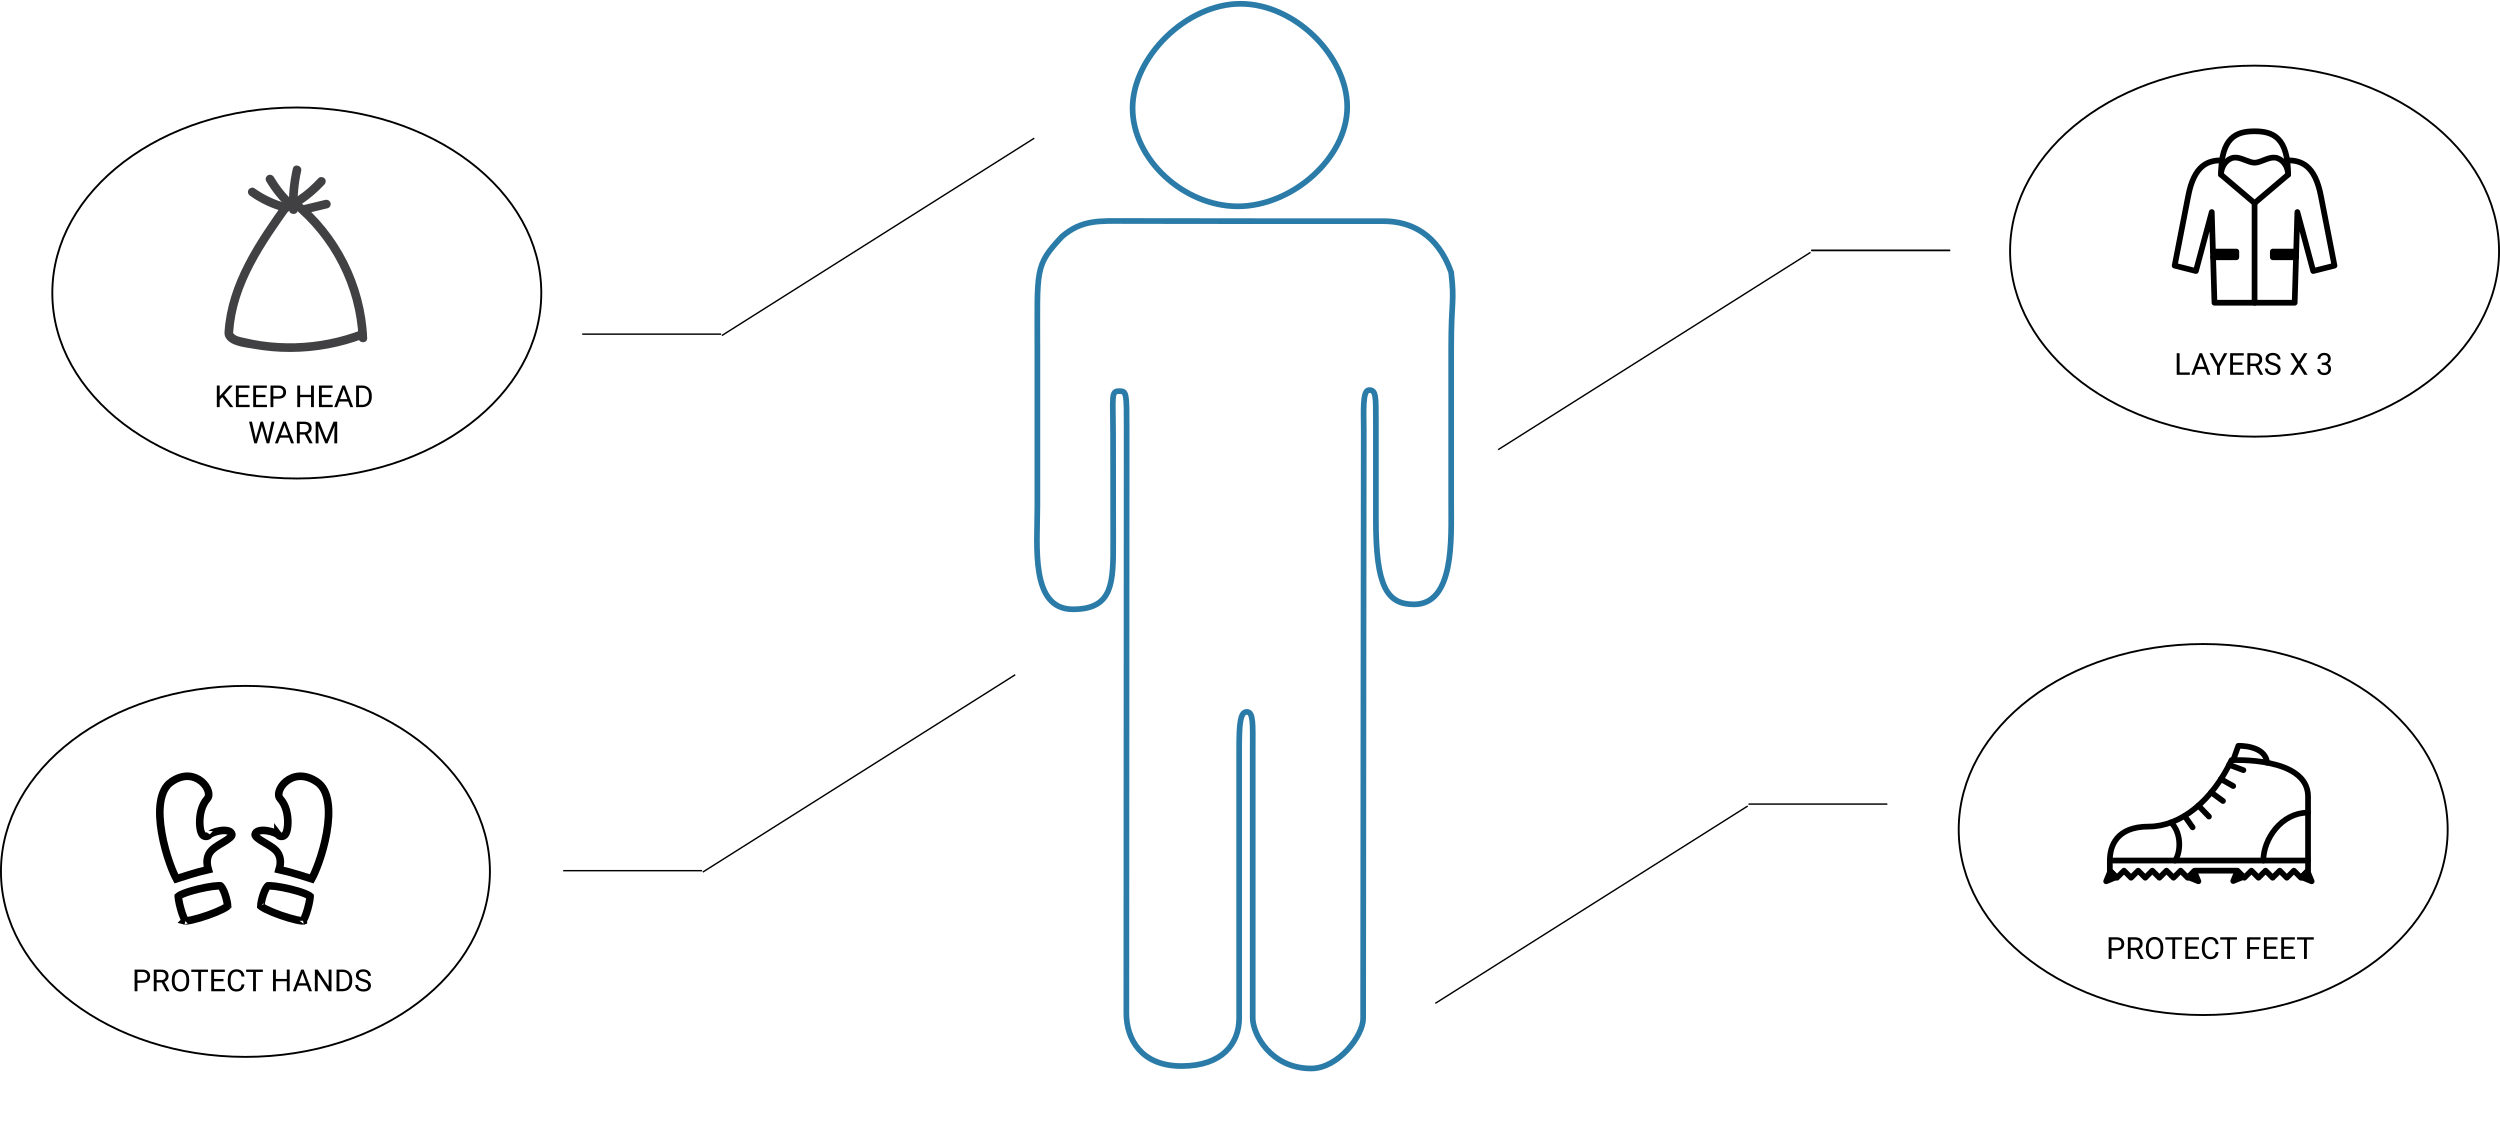 <svg width="1314" height="594" viewBox="0 0 1314 594" fill="none" xmlns="http://www.w3.org/2000/svg">
<path d="M918.598 423.642L754.402 527.358" stroke="black" stroke-width="0.75" stroke-miterlimit="10"/>
<line x1="919" y1="422.625" x2="992" y2="422.625" stroke="black" stroke-width="0.75"/>
<path d="M951.598 132.642L787.402 236.358" stroke="black" stroke-width="0.75" stroke-miterlimit="10"/>
<line x1="952" y1="131.625" x2="1025" y2="131.625" stroke="black" stroke-width="0.75"/>
<line x1="952" y1="131.625" x2="1025" y2="131.625" stroke="black" stroke-width="0.75"/>
<path d="M543.598 72.642L379.402 176.358" stroke="black" stroke-width="0.75" stroke-miterlimit="10"/>
<line x1="306" y1="175.625" x2="379" y2="175.625" stroke="black" stroke-width="0.75"/>
<path d="M533.598 354.642L369.402 458.358" stroke="black" stroke-width="0.75" stroke-miterlimit="10"/>
<line x1="296" y1="457.625" x2="369" y2="457.625" stroke="black" stroke-width="0.75"/>
<path d="M1313.5 132C1313.5 158.872 1299.16 183.236 1275.91 200.898C1252.66 218.561 1220.52 229.5 1185 229.5C1149.48 229.5 1117.34 218.561 1094.09 200.898C1070.84 183.236 1056.5 158.872 1056.5 132C1056.5 105.128 1070.84 80.764 1094.09 63.102C1117.34 45.439 1149.48 34.5 1185 34.5C1220.52 34.5 1252.66 45.439 1275.91 63.102C1299.16 80.764 1313.5 105.128 1313.5 132Z" stroke="black"/>
<path d="M1286.5 436C1286.5 462.872 1272.16 487.236 1248.91 504.898C1225.66 522.561 1193.52 533.5 1158 533.5C1122.48 533.5 1090.34 522.561 1067.09 504.898C1043.84 487.236 1029.5 462.872 1029.5 436C1029.5 409.128 1043.84 384.764 1067.09 367.102C1090.34 349.439 1122.48 338.5 1158 338.5C1193.52 338.5 1225.66 349.439 1248.91 367.102C1272.16 384.764 1286.5 409.128 1286.5 436Z" stroke="black"/>
<path d="M257.5 458C257.5 484.872 243.164 509.236 219.914 526.898C196.665 544.561 164.523 555.5 129 555.5C93.477 555.5 61.336 544.561 38.086 526.898C14.836 509.236 0.5 484.872 0.5 458C0.5 431.128 14.836 406.764 38.086 389.102C61.336 371.439 93.477 360.5 129 360.5C164.523 360.5 196.665 371.439 219.914 389.102C243.164 406.764 257.5 431.128 257.5 458Z" stroke="black"/>
<path d="M284.5 154C284.5 180.872 270.164 205.236 246.914 222.898C223.665 240.561 191.523 251.5 156 251.5C120.477 251.5 88.335 240.561 65.086 222.898C41.836 205.236 27.5 180.872 27.5 154C27.5 127.128 41.836 102.764 65.086 85.102C88.335 67.439 120.477 56.5 156 56.5C191.523 56.5 223.665 67.439 246.914 85.102C270.164 102.764 284.5 127.128 284.5 154Z" stroke="black"/>
<path d="M1109.82 499.547V504H1108.32V492.625H1112.52C1113.76 492.625 1114.73 492.943 1115.44 493.578C1116.15 494.214 1116.5 495.055 1116.5 496.102C1116.5 497.206 1116.15 498.057 1115.46 498.656C1114.77 499.25 1113.79 499.547 1112.5 499.547H1109.82ZM1109.82 498.32H1112.52C1113.32 498.32 1113.93 498.133 1114.36 497.758C1114.79 497.378 1115 496.831 1115 496.117C1115 495.44 1114.79 494.898 1114.36 494.492C1113.93 494.086 1113.35 493.875 1112.6 493.859H1109.82V498.32ZM1122.59 499.398H1119.91V504H1118.41V492.625H1122.17C1123.45 492.625 1124.44 492.917 1125.12 493.5C1125.82 494.083 1126.16 494.932 1126.16 496.047C1126.16 496.755 1125.97 497.372 1125.59 497.898C1125.21 498.424 1124.67 498.818 1123.99 499.078L1126.66 503.906V504H1125.05L1122.59 499.398ZM1119.91 498.172H1122.22C1122.96 498.172 1123.55 497.979 1123.99 497.594C1124.43 497.208 1124.66 496.693 1124.66 496.047C1124.66 495.344 1124.45 494.805 1124.02 494.43C1123.61 494.055 1123 493.865 1122.21 493.859H1119.91V498.172ZM1137.02 498.68C1137.02 499.794 1136.84 500.768 1136.46 501.602C1136.09 502.43 1135.55 503.062 1134.87 503.5C1134.18 503.938 1133.38 504.156 1132.46 504.156C1131.57 504.156 1130.77 503.938 1130.08 503.5C1129.39 503.057 1128.85 502.43 1128.46 501.617C1128.08 500.799 1127.89 499.854 1127.88 498.781V497.961C1127.88 496.867 1128.07 495.901 1128.45 495.062C1128.83 494.224 1129.36 493.583 1130.05 493.141C1130.75 492.693 1131.55 492.469 1132.45 492.469C1133.36 492.469 1134.16 492.69 1134.85 493.133C1135.55 493.57 1136.09 494.208 1136.46 495.047C1136.84 495.88 1137.02 496.852 1137.02 497.961V498.68ZM1135.53 497.945C1135.53 496.596 1135.26 495.562 1134.72 494.844C1134.18 494.12 1133.42 493.758 1132.45 493.758C1131.5 493.758 1130.75 494.12 1130.2 494.844C1129.66 495.562 1129.38 496.562 1129.37 497.844V498.68C1129.37 499.987 1129.64 501.016 1130.19 501.766C1130.74 502.51 1131.5 502.883 1132.46 502.883C1133.43 502.883 1134.18 502.531 1134.71 501.828C1135.24 501.12 1135.52 500.107 1135.53 498.789V497.945ZM1146.91 493.859H1143.26V504H1141.77V493.859H1138.12V492.625H1146.91V493.859ZM1155.03 498.742H1150.1V502.773H1155.83V504H1148.6V492.625H1155.75V493.859H1150.1V497.516H1155.03V498.742ZM1166.06 500.391C1165.92 501.594 1165.48 502.523 1164.73 503.18C1163.98 503.831 1162.99 504.156 1161.75 504.156C1160.41 504.156 1159.33 503.674 1158.52 502.711C1157.71 501.747 1157.3 500.458 1157.3 498.844V497.75C1157.3 496.693 1157.49 495.763 1157.87 494.961C1158.25 494.159 1158.78 493.544 1159.48 493.117C1160.17 492.685 1160.97 492.469 1161.88 492.469C1163.09 492.469 1164.06 492.807 1164.79 493.484C1165.52 494.156 1165.94 495.089 1166.06 496.281H1164.55C1164.42 495.375 1164.14 494.719 1163.7 494.312C1163.27 493.906 1162.66 493.703 1161.88 493.703C1160.92 493.703 1160.17 494.057 1159.62 494.766C1159.08 495.474 1158.81 496.482 1158.81 497.789V498.891C1158.81 500.125 1159.07 501.107 1159.59 501.836C1160.1 502.565 1160.82 502.93 1161.75 502.93C1162.58 502.93 1163.22 502.742 1163.66 502.367C1164.11 501.987 1164.41 501.328 1164.55 500.391H1166.06ZM1175.74 493.859H1172.09V504H1170.59V493.859H1166.95V492.625H1175.74V493.859ZM1187.36 498.977H1182.59V504H1181.09V492.625H1188.13V493.859H1182.59V497.75H1187.36V498.977ZM1196.36 498.742H1191.43V502.773H1197.16V504H1189.93V492.625H1197.08V493.859H1191.43V497.516H1196.36V498.742ZM1205.45 498.742H1200.52V502.773H1206.25V504H1199.02V492.625H1206.17V493.859H1200.52V497.516H1205.45V498.742ZM1216.13 493.859H1212.48V504H1210.98V493.859H1207.34V492.625H1216.13V493.859Z" fill="black"/>
<path d="M116.852 208.711L115.461 210.156V214H113.961V202.625H115.461V208.25L120.516 202.625H122.328L117.852 207.648L122.68 214H120.883L116.852 208.711ZM130.422 208.742H125.492V212.773H131.219V214H123.992V202.625H131.141V203.859H125.492V207.516H130.422V208.742ZM139.516 208.742H134.586V212.773H140.312V214H133.086V202.625H140.234V203.859H134.586V207.516H139.516V208.742ZM143.68 209.547V214H142.18V202.625H146.375C147.62 202.625 148.594 202.943 149.297 203.578C150.005 204.214 150.359 205.055 150.359 206.102C150.359 207.206 150.013 208.057 149.32 208.656C148.633 209.25 147.646 209.547 146.359 209.547H143.68ZM143.68 208.32H146.375C147.177 208.32 147.792 208.133 148.219 207.758C148.646 207.378 148.859 206.831 148.859 206.117C148.859 205.44 148.646 204.898 148.219 204.492C147.792 204.086 147.206 203.875 146.461 203.859H143.68V208.32ZM164.984 214H163.477V208.742H157.742V214H156.242V202.625H157.742V207.516H163.477V202.625H164.984V214ZM174.078 208.742H169.148V212.773H174.875V214H167.648V202.625H174.797V203.859H169.148V207.516H174.078V208.742ZM183.023 211.031H178.258L177.188 214H175.641L179.984 202.625H181.297L185.648 214H184.109L183.023 211.031ZM178.711 209.797H182.578L180.641 204.477L178.711 209.797ZM187.18 214V202.625H190.391C191.38 202.625 192.255 202.844 193.016 203.281C193.776 203.719 194.362 204.341 194.773 205.148C195.19 205.956 195.401 206.883 195.406 207.93V208.656C195.406 209.729 195.198 210.669 194.781 211.477C194.37 212.284 193.779 212.904 193.008 213.336C192.242 213.768 191.349 213.99 190.328 214H187.18ZM188.68 203.859V212.773H190.258C191.414 212.773 192.312 212.414 192.953 211.695C193.599 210.977 193.922 209.953 193.922 208.625V207.961C193.922 206.669 193.617 205.667 193.008 204.953C192.404 204.234 191.544 203.87 190.43 203.859H188.68ZM134.211 229.414L134.43 230.914L134.75 229.562L137 221.625H138.266L140.461 229.562L140.773 230.938L141.016 229.406L142.781 221.625H144.289L141.531 233H140.164L137.82 224.711L137.641 223.844L137.461 224.711L135.031 233H133.664L130.914 221.625H132.414L134.211 229.414ZM151.898 230.031H147.133L146.062 233H144.516L148.859 221.625H150.172L154.523 233H152.984L151.898 230.031ZM147.586 228.797H151.453L149.516 223.477L147.586 228.797ZM160.227 228.398H157.555V233H156.047V221.625H159.812C161.094 221.625 162.078 221.917 162.766 222.5C163.458 223.083 163.805 223.932 163.805 225.047C163.805 225.755 163.612 226.372 163.227 226.898C162.846 227.424 162.315 227.818 161.633 228.078L164.305 232.906V233H162.695L160.227 228.398ZM157.555 227.172H159.859C160.604 227.172 161.195 226.979 161.633 226.594C162.076 226.208 162.297 225.693 162.297 225.047C162.297 224.344 162.086 223.805 161.664 223.43C161.247 223.055 160.643 222.865 159.852 222.859H157.555V227.172ZM167.852 221.625L171.57 230.906L175.289 221.625H177.234V233H175.734V228.57L175.875 223.789L172.141 233H170.992L167.266 223.812L167.414 228.57V233H165.914V221.625H167.852Z" fill="black"/>
<path d="M1145.59 195.773H1150.98V197H1144.08V185.625H1145.59V195.773ZM1159.12 194.031H1154.36L1153.29 197H1151.74L1156.09 185.625H1157.4L1161.75 197H1160.21L1159.12 194.031ZM1154.81 192.797H1158.68L1156.74 187.477L1154.81 192.797ZM1166.02 191.336L1168.98 185.625H1170.69L1166.77 192.758V197H1165.27V192.758L1161.34 185.625H1163.06L1166.02 191.336ZM1178.59 191.742H1173.66V195.773H1179.38V197H1172.16V185.625H1179.3V186.859H1173.66V190.516H1178.59V191.742ZM1185.42 192.398H1182.75V197H1181.24V185.625H1185.01C1186.29 185.625 1187.27 185.917 1187.96 186.5C1188.65 187.083 1189 187.932 1189 189.047C1189 189.755 1188.81 190.372 1188.42 190.898C1188.04 191.424 1187.51 191.818 1186.83 192.078L1189.5 196.906V197H1187.89L1185.42 192.398ZM1182.75 191.172H1185.05C1185.8 191.172 1186.39 190.979 1186.83 190.594C1187.27 190.208 1187.49 189.693 1187.49 189.047C1187.49 188.344 1187.28 187.805 1186.86 187.43C1186.44 187.055 1185.84 186.865 1185.05 186.859H1182.75V191.172ZM1194.46 191.93C1193.17 191.56 1192.24 191.107 1191.65 190.57C1191.07 190.029 1190.77 189.362 1190.77 188.57C1190.77 187.674 1191.13 186.935 1191.84 186.352C1192.56 185.763 1193.49 185.469 1194.64 185.469C1195.42 185.469 1196.12 185.62 1196.73 185.922C1197.34 186.224 1197.82 186.641 1198.15 187.172C1198.49 187.703 1198.66 188.284 1198.66 188.914H1197.15C1197.15 188.227 1196.93 187.688 1196.49 187.297C1196.05 186.901 1195.44 186.703 1194.64 186.703C1193.9 186.703 1193.32 186.867 1192.91 187.195C1192.49 187.518 1192.29 187.969 1192.29 188.547C1192.29 189.01 1192.48 189.404 1192.88 189.727C1193.27 190.044 1193.94 190.336 1194.88 190.602C1195.83 190.867 1196.57 191.161 1197.1 191.484C1197.64 191.802 1198.03 192.174 1198.29 192.602C1198.55 193.029 1198.68 193.531 1198.68 194.109C1198.68 195.031 1198.32 195.771 1197.6 196.328C1196.88 196.88 1195.92 197.156 1194.72 197.156C1193.94 197.156 1193.21 197.008 1192.53 196.711C1191.85 196.409 1191.33 195.997 1190.96 195.477C1190.6 194.956 1190.41 194.365 1190.41 193.703H1191.92C1191.92 194.391 1192.17 194.935 1192.68 195.336C1193.19 195.732 1193.87 195.93 1194.72 195.93C1195.51 195.93 1196.12 195.768 1196.54 195.445C1196.96 195.122 1197.17 194.682 1197.17 194.125C1197.17 193.568 1196.98 193.138 1196.59 192.836C1196.2 192.529 1195.49 192.227 1194.46 191.93ZM1208.29 189.984L1211.02 185.625H1212.78L1209.19 191.266L1212.87 197H1211.09L1208.29 192.562L1205.48 197H1203.7L1207.39 191.266L1203.79 185.625H1205.55L1208.29 189.984ZM1220.3 190.609H1221.39C1222.07 190.599 1222.61 190.419 1223 190.07C1223.39 189.721 1223.59 189.25 1223.59 188.656C1223.59 187.323 1222.92 186.656 1221.59 186.656C1220.97 186.656 1220.47 186.836 1220.09 187.195C1219.72 187.549 1219.54 188.021 1219.54 188.609H1218.09C1218.09 187.708 1218.42 186.961 1219.08 186.367C1219.74 185.768 1220.58 185.469 1221.59 185.469C1222.67 185.469 1223.51 185.753 1224.12 186.32C1224.73 186.888 1225.03 187.677 1225.03 188.688C1225.03 189.182 1224.87 189.661 1224.55 190.125C1224.23 190.589 1223.79 190.935 1223.24 191.164C1223.87 191.362 1224.35 191.69 1224.69 192.148C1225.03 192.607 1225.2 193.167 1225.2 193.828C1225.2 194.849 1224.87 195.659 1224.2 196.258C1223.54 196.857 1222.67 197.156 1221.6 197.156C1220.53 197.156 1219.66 196.867 1218.99 196.289C1218.33 195.711 1217.99 194.948 1217.99 194H1219.45C1219.45 194.599 1219.64 195.078 1220.03 195.438C1220.42 195.797 1220.95 195.977 1221.6 195.977C1222.3 195.977 1222.83 195.794 1223.2 195.43C1223.57 195.065 1223.76 194.542 1223.76 193.859C1223.76 193.198 1223.55 192.69 1223.15 192.336C1222.74 191.982 1222.16 191.799 1221.39 191.789H1220.3V190.609Z" fill="black"/>
<path d="M72.242 516.547V521H70.742V509.625H74.938C76.182 509.625 77.156 509.943 77.859 510.578C78.568 511.214 78.922 512.055 78.922 513.102C78.922 514.206 78.576 515.057 77.883 515.656C77.195 516.25 76.208 516.547 74.922 516.547H72.242ZM72.242 515.32H74.938C75.74 515.32 76.354 515.133 76.781 514.758C77.208 514.378 77.422 513.831 77.422 513.117C77.422 512.44 77.208 511.898 76.781 511.492C76.354 511.086 75.768 510.875 75.023 510.859H72.242V515.32ZM85.008 516.398H82.336V521H80.828V509.625H84.594C85.875 509.625 86.859 509.917 87.547 510.5C88.24 511.083 88.586 511.932 88.586 513.047C88.586 513.755 88.393 514.372 88.008 514.898C87.628 515.424 87.096 515.818 86.414 516.078L89.086 520.906V521H87.477L85.008 516.398ZM82.336 515.172H84.641C85.385 515.172 85.977 514.979 86.414 514.594C86.857 514.208 87.078 513.693 87.078 513.047C87.078 512.344 86.867 511.805 86.445 511.43C86.029 511.055 85.424 510.865 84.633 510.859H82.336V515.172ZM99.445 515.68C99.445 516.794 99.258 517.768 98.883 518.602C98.508 519.43 97.977 520.062 97.289 520.5C96.602 520.938 95.799 521.156 94.883 521.156C93.987 521.156 93.193 520.938 92.5 520.5C91.807 520.057 91.268 519.43 90.883 518.617C90.503 517.799 90.307 516.854 90.297 515.781V514.961C90.297 513.867 90.487 512.901 90.867 512.062C91.247 511.224 91.784 510.583 92.477 510.141C93.174 509.693 93.971 509.469 94.867 509.469C95.779 509.469 96.581 509.69 97.273 510.133C97.971 510.57 98.508 511.208 98.883 512.047C99.258 512.88 99.445 513.852 99.445 514.961V515.68ZM97.953 514.945C97.953 513.596 97.682 512.562 97.141 511.844C96.599 511.12 95.841 510.758 94.867 510.758C93.919 510.758 93.172 511.12 92.625 511.844C92.083 512.562 91.805 513.562 91.789 514.844V515.68C91.789 516.987 92.062 518.016 92.609 518.766C93.162 519.51 93.919 519.883 94.883 519.883C95.852 519.883 96.602 519.531 97.133 518.828C97.664 518.12 97.938 517.107 97.953 515.789V514.945ZM109.336 510.859H105.68V521H104.188V510.859H100.539V509.625H109.336V510.859ZM117.453 515.742H112.523V519.773H118.25V521H111.023V509.625H118.172V510.859H112.523V514.516H117.453V515.742ZM128.484 517.391C128.344 518.594 127.898 519.523 127.148 520.18C126.404 520.831 125.411 521.156 124.172 521.156C122.828 521.156 121.75 520.674 120.938 519.711C120.13 518.747 119.727 517.458 119.727 515.844V514.75C119.727 513.693 119.914 512.763 120.289 511.961C120.669 511.159 121.206 510.544 121.898 510.117C122.591 509.685 123.393 509.469 124.305 509.469C125.513 509.469 126.482 509.807 127.211 510.484C127.94 511.156 128.365 512.089 128.484 513.281H126.977C126.846 512.375 126.562 511.719 126.125 511.312C125.693 510.906 125.086 510.703 124.305 510.703C123.346 510.703 122.594 511.057 122.047 511.766C121.505 512.474 121.234 513.482 121.234 514.789V515.891C121.234 517.125 121.492 518.107 122.008 518.836C122.523 519.565 123.245 519.93 124.172 519.93C125.005 519.93 125.643 519.742 126.086 519.367C126.534 518.987 126.831 518.328 126.977 517.391H128.484ZM138.164 510.859H134.508V521H133.016V510.859H129.367V509.625H138.164V510.859ZM152.25 521H150.742V515.742H145.008V521H143.508V509.625H145.008V514.516H150.742V509.625H152.25V521ZM161.336 518.031H156.57L155.5 521H153.953L158.297 509.625H159.609L163.961 521H162.422L161.336 518.031ZM157.023 516.797H160.891L158.953 511.477L157.023 516.797ZM174.234 521H172.727L167 512.234V521H165.492V509.625H167L172.742 518.43V509.625H174.234V521ZM176.898 521V509.625H180.109C181.099 509.625 181.974 509.844 182.734 510.281C183.495 510.719 184.081 511.341 184.492 512.148C184.909 512.956 185.12 513.883 185.125 514.93V515.656C185.125 516.729 184.917 517.669 184.5 518.477C184.089 519.284 183.497 519.904 182.727 520.336C181.961 520.768 181.068 520.99 180.047 521H176.898ZM178.398 510.859V519.773H179.977C181.133 519.773 182.031 519.414 182.672 518.695C183.318 517.977 183.641 516.953 183.641 515.625V514.961C183.641 513.669 183.336 512.667 182.727 511.953C182.122 511.234 181.263 510.87 180.148 510.859H178.398ZM190.75 515.93C189.464 515.56 188.526 515.107 187.938 514.57C187.354 514.029 187.062 513.362 187.062 512.57C187.062 511.674 187.419 510.935 188.133 510.352C188.852 509.763 189.784 509.469 190.93 509.469C191.711 509.469 192.406 509.62 193.016 509.922C193.63 510.224 194.104 510.641 194.438 511.172C194.776 511.703 194.945 512.284 194.945 512.914H193.438C193.438 512.227 193.219 511.688 192.781 511.297C192.344 510.901 191.727 510.703 190.93 510.703C190.19 510.703 189.612 510.867 189.195 511.195C188.784 511.518 188.578 511.969 188.578 512.547C188.578 513.01 188.773 513.404 189.164 513.727C189.56 514.044 190.229 514.336 191.172 514.602C192.12 514.867 192.859 515.161 193.391 515.484C193.927 515.802 194.323 516.174 194.578 516.602C194.839 517.029 194.969 517.531 194.969 518.109C194.969 519.031 194.609 519.771 193.891 520.328C193.172 520.88 192.211 521.156 191.008 521.156C190.227 521.156 189.497 521.008 188.82 520.711C188.143 520.409 187.62 519.997 187.25 519.477C186.885 518.956 186.703 518.365 186.703 517.703H188.211C188.211 518.391 188.464 518.935 188.969 519.336C189.479 519.732 190.159 519.93 191.008 519.93C191.799 519.93 192.406 519.768 192.828 519.445C193.25 519.122 193.461 518.682 193.461 518.125C193.461 517.568 193.266 517.138 192.875 516.836C192.484 516.529 191.776 516.227 190.75 515.93Z" fill="black"/>
<g clip-path="url(#clip0)">
<path d="M149.341 106.188C134.691 126.761 119.64 148.628 118 174.668C117.818 177.602 122.373 177.584 122.555 174.668C124.141 149.558 139.155 128.31 153.259 108.502C154.972 106.097 151.017 103.819 149.341 106.188Z" fill="#414042"/>
<path d="M153.04 108.193C174.086 125.03 187.297 150.742 188.445 177.693C188.572 180.608 193.128 180.627 193 177.693C191.797 149.612 178.222 122.552 156.265 104.967C153.988 103.163 150.744 106.37 153.04 108.193Z" fill="#414042"/>
<path d="M154.552 106.188C150.197 102.179 146.845 98.006 143.875 92.977C143.273 91.957 141.797 91.501 140.759 92.157C139.72 92.831 139.301 94.18 139.939 95.273C143.018 100.503 146.863 105.295 151.327 109.414C152.202 110.215 153.696 110.343 154.552 109.414C155.354 108.539 155.482 107.063 154.552 106.188Z" fill="#414042"/>
<path d="M156.484 110.252C156.192 103.382 156.794 96.549 158.306 89.843C158.944 86.982 154.571 85.761 153.915 88.64C152.311 95.729 151.619 102.999 151.928 110.27C152.038 113.186 156.593 113.204 156.484 110.252Z" fill="#414042"/>
<path d="M158.452 107.3C162.861 104.33 166.943 100.849 170.551 96.931C171.353 96.057 171.48 94.562 170.551 93.706C169.676 92.904 168.182 92.777 167.326 93.706C165.613 95.565 163.791 97.332 161.877 98.99C161.404 99.391 160.93 99.792 160.438 100.193C160.201 100.394 159.946 100.594 159.709 100.776C159.6 100.867 159.49 100.94 159.381 101.031C159.636 100.831 159.381 101.031 159.272 101.122C158.251 101.906 157.213 102.653 156.138 103.364C155.154 104.02 154.625 105.405 155.318 106.48C155.974 107.464 157.395 108.01 158.452 107.3Z" fill="#414042"/>
<path d="M151.036 107.008C144.804 105.405 138.973 102.69 133.725 98.954C132.723 98.243 131.192 98.772 130.609 99.774C129.935 100.922 130.427 102.179 131.429 102.89C136.969 106.826 143.255 109.705 149.833 111.4C152.657 112.129 153.878 107.737 151.036 107.008Z" fill="#414042"/>
<path d="M161.039 112.129C164.738 111.236 168.437 110.361 172.136 109.468C173.302 109.195 174.104 107.81 173.722 106.662C173.339 105.459 172.155 104.767 170.915 105.077C167.216 105.97 163.517 106.844 159.819 107.737C158.652 108.01 157.851 109.395 158.233 110.543C158.634 111.746 159.8 112.42 161.039 112.129Z" fill="#414042"/>
<path d="M118.31 176.818C120.442 181.848 128.404 182.431 133.014 183.251C139.52 184.417 146.116 185.018 152.73 184.982C165.886 184.945 179.006 182.522 191.287 177.839C194.002 176.8 192.818 172.39 190.084 173.447C178.915 177.711 167.143 180.098 155.19 180.408C149.268 180.554 143.328 180.244 137.461 179.388C134.49 178.95 131.557 178.385 128.641 177.693C126.436 177.183 123.248 176.855 122.246 174.504C121.098 171.825 117.18 174.158 118.31 176.818Z" fill="#414042"/>
</g>
<path d="M1206.88 132.226H1194.59V135.214H1206.79" stroke="black" stroke-width="3" stroke-miterlimit="10" stroke-linecap="round" stroke-linejoin="round"/>
<path d="M1185 106.748L1167.38 91.807C1167.38 72.303 1175.25 69 1185 69C1194.75 69 1202.62 72.303 1202.62 91.807L1185 106.748Z" stroke="black" stroke-width="3" stroke-miterlimit="10" stroke-linecap="round" stroke-linejoin="round"/>
<path d="M1167.38 91.807C1167.38 87.334 1170.44 83.267 1174.29 82.842C1177.76 82.46 1181.87 85.516 1185 85.516C1188.13 85.516 1192.24 82.46 1195.71 82.842C1199.56 83.267 1202.62 87.334 1202.62 91.807" stroke="black" stroke-width="3" stroke-miterlimit="10" stroke-linecap="round" stroke-linejoin="round"/>
<path d="M1167.87 84.259C1160.77 84.259 1153.22 86.459 1150.08 103.287L1143 139.618L1154.17 142.448L1162.5 111.464L1163.92 159.12H1185H1206.08L1207.5 111.464L1215.83 142.448L1227 139.618L1219.92 103.287C1216.77 86.459 1209.22 84.259 1202.13 84.259" stroke="black" stroke-width="3" stroke-miterlimit="10" stroke-linecap="round" stroke-linejoin="round"/>
<path d="M1163.12 132.226H1175.41V135.214H1163.21" stroke="black" stroke-width="3" stroke-miterlimit="10" stroke-linecap="round" stroke-linejoin="round"/>
<path d="M1185 106.748V159.12" stroke="black" stroke-width="3" stroke-miterlimit="10" stroke-linecap="round" stroke-linejoin="round"/>
<path d="M1108.93 457.619L1112.65 461.338L1116.37 457.619L1120.09 461.338L1123.82 457.619L1127.54 461.338L1131.26 457.619L1134.98 461.338L1138.7 457.619L1142.41 461.338L1146.14 457.619L1149.86 461.338L1153.58 457.619H1175.9L1179.62 461.338L1183.35 457.619L1187.06 461.338L1190.79 457.619L1194.51 461.338L1198.23 457.619L1201.95 461.338L1205.67 457.619L1209.39 461.338L1213.11 457.619V452.305H1108.93V457.619Z" stroke="black" stroke-width="3" stroke-miterlimit="10" stroke-linecap="round" stroke-linejoin="round"/>
<path d="M1108.93 452.305C1108.93 444.652 1112.44 434.45 1129.34 434.45C1146.24 434.45 1162.82 420.742 1172.87 399.54C1172.87 399.54 1213.11 397.463 1213.11 418.669C1213.11 439.875 1213.11 452.305 1213.11 452.305" stroke="black" stroke-width="3" stroke-miterlimit="10" stroke-linecap="round" stroke-linejoin="round"/>
<path d="M1189.61 452.305C1189.61 440.987 1199.15 427.116 1213.12 427.116" stroke="black" stroke-width="3" stroke-miterlimit="10" stroke-linecap="round" stroke-linejoin="round"/>
<path d="M1141.09 432.264C1146.75 437.923 1146.24 448 1143.21 452.305" stroke="black" stroke-width="3" stroke-miterlimit="10" stroke-linecap="round" stroke-linejoin="round"/>
<path d="M1107 463.202L1109.2 457.846L1112.36 461.005L1107 463.202Z" stroke="black" stroke-width="3" stroke-miterlimit="10" stroke-linecap="round" stroke-linejoin="round"/>
<path d="M1173.78 463.07L1175.98 457.714L1179.13 460.869L1173.78 463.07Z" stroke="black" stroke-width="3" stroke-miterlimit="10" stroke-linecap="round" stroke-linejoin="round"/>
<path d="M1155.48 463.202L1153.28 457.846L1150.16 461.039L1155.48 463.202Z" stroke="black" stroke-width="3" stroke-miterlimit="10" stroke-linecap="round" stroke-linejoin="round"/>
<path d="M1215 463.202L1212.8 457.846L1209.68 461.039L1215 463.202Z" stroke="black" stroke-width="3" stroke-miterlimit="10" stroke-linecap="round" stroke-linejoin="round"/>
<path d="M1152.44 434.855L1148.25 428.92" stroke="black" stroke-width="3" stroke-miterlimit="10" stroke-linecap="round" stroke-linejoin="round"/>
<path d="M1161.02 429.185L1155.48 423.416" stroke="black" stroke-width="3" stroke-miterlimit="10" stroke-linecap="round" stroke-linejoin="round"/>
<path d="M1168.4 420.999L1162.19 416.475" stroke="black" stroke-width="3" stroke-miterlimit="10" stroke-linecap="round" stroke-linejoin="round"/>
<path d="M1173.78 413.15L1167.33 409.481" stroke="black" stroke-width="3" stroke-miterlimit="10" stroke-linecap="round" stroke-linejoin="round"/>
<path d="M1179.13 404.794L1171.66 401.987" stroke="black" stroke-width="3" stroke-miterlimit="10" stroke-linecap="round" stroke-linejoin="round"/>
<path d="M1173.78 399.51L1176.46 392.005C1176.46 392.005 1190.68 391.494 1191.57 400.875" stroke="black" stroke-width="3" stroke-miterlimit="10" stroke-linecap="round" stroke-linejoin="round"/>
<path d="M162.531 470.77C162.768 470.92 162.91 471.033 162.99 471.103C162.991 471.169 162.989 471.257 162.983 471.37C162.963 471.772 162.9 472.317 162.793 472.979C162.58 474.298 162.21 475.951 161.747 477.614C161.283 479.281 160.74 480.904 160.193 482.177C159.919 482.816 159.66 483.326 159.431 483.696C159.347 483.83 159.278 483.929 159.225 483.999C159.09 484.002 158.906 483.998 158.665 483.979C157.958 483.925 156.985 483.764 155.8 483.501C153.445 482.979 150.466 482.1 147.527 481.072C144.584 480.042 141.751 478.888 139.674 477.83C138.626 477.296 137.842 476.822 137.343 476.439C137.233 476.355 137.15 476.284 137.087 476.227C137.127 474.962 137.587 472.563 138.398 470.179C138.837 468.892 139.34 467.724 139.857 466.846C140.115 466.409 140.352 466.085 140.555 465.864C140.695 465.712 140.789 465.642 140.831 465.614C140.863 465.609 140.917 465.601 140.998 465.593C141.198 465.574 141.479 465.565 141.849 465.573C142.586 465.59 143.553 465.674 144.694 465.822C146.97 466.118 149.8 466.653 152.598 467.328C155.403 468.006 158.109 468.808 160.157 469.625C161.187 470.036 161.986 470.425 162.531 470.77ZM159.438 483.983C159.452 483.98 159.46 483.978 159.461 483.979C159.461 483.979 159.454 483.981 159.438 483.983ZM136.926 476.06C136.927 476.061 136.93 476.065 136.937 476.074C136.929 476.065 136.926 476.06 136.926 476.06Z" stroke="black" stroke-width="4"/>
<path d="M134.302 437.997L134.303 437.996C134.612 437.403 135.213 436.94 136.282 436.675C137.373 436.403 138.768 436.396 140.261 436.609C141.737 436.82 143.183 437.229 144.318 437.686C144.886 437.914 145.343 438.141 145.671 438.34C145.963 438.516 146.062 438.617 146.064 438.615C146.064 438.615 146.064 438.614 146.063 438.613C146.311 438.944 146.8 439.447 147.594 439.583C148.474 439.734 149.153 439.344 149.525 439.02C150.151 438.473 150.463 437.662 150.631 437.144C151.028 435.92 151.271 434.166 151.287 432.259C151.318 428.497 150.469 423.33 147.25 419.811C146.513 419.006 146.219 417.686 146.733 415.92C147.243 414.165 148.503 412.241 150.378 410.718C154.02 407.759 159.904 406.372 166.64 411.007L166.64 411.007C169.763 413.156 171.574 416.831 172.317 421.628C173.061 426.42 172.692 432.075 171.692 437.754C170.695 443.414 169.09 448.989 167.439 453.572C166.134 457.197 164.837 460.103 163.834 461.923C163.563 461.835 163.261 461.737 162.932 461.631C161.447 461.153 159.403 460.508 157.17 459.835C153.768 458.812 149.815 457.693 146.725 457.035C146.883 456.517 147.032 455.935 147.144 455.309C147.563 452.981 147.531 449.654 145.016 447.035C143.883 445.854 142.36 444.857 140.933 443.995C140.371 443.656 139.831 443.341 139.308 443.036C138.412 442.514 137.569 442.023 136.762 441.492C135.488 440.654 134.694 439.956 134.319 439.353C134.152 439.086 134.102 438.89 134.095 438.738C134.087 438.591 134.114 438.357 134.302 437.997Z" stroke="black" stroke-width="4"/>
<path d="M98.045 483.979C97.805 483.998 97.62 484.002 97.485 483.999C97.432 483.929 97.363 483.83 97.279 483.696C97.05 483.326 96.791 482.816 96.517 482.177C95.97 480.904 95.427 479.281 94.963 477.614C94.5 475.951 94.131 474.298 93.917 472.979C93.81 472.317 93.747 471.772 93.727 471.37C93.721 471.257 93.72 471.169 93.72 471.103C93.8 471.033 93.942 470.92 94.18 470.77C94.725 470.425 95.523 470.036 96.553 469.625C98.601 468.808 101.307 468.006 104.112 467.328C106.91 466.653 109.74 466.118 112.016 465.822C113.157 465.674 114.124 465.59 114.862 465.573C115.231 465.565 115.512 465.574 115.712 465.593C115.793 465.601 115.848 465.609 115.879 465.614C115.921 465.642 116.015 465.712 116.155 465.864C116.358 466.085 116.596 466.409 116.854 466.846C117.37 467.724 117.874 468.892 118.312 470.179C119.123 472.563 119.583 474.962 119.624 476.227C119.561 476.284 119.477 476.355 119.367 476.439C118.868 476.822 118.084 477.296 117.036 477.83C114.959 478.888 112.126 480.042 109.184 481.072C106.245 482.1 103.266 482.979 100.91 483.501C99.725 483.764 98.753 483.925 98.045 483.979ZM119.784 476.06C119.784 476.06 119.781 476.065 119.774 476.075C119.78 476.065 119.784 476.061 119.784 476.06ZM97.272 483.983C97.256 483.981 97.249 483.979 97.249 483.979C97.25 483.978 97.258 483.98 97.272 483.983Z" stroke="black" stroke-width="4"/>
<path d="M109.047 455.303C109.158 455.933 109.306 456.52 109.463 457.04C106.426 457.7 102.547 458.817 99.213 459.838C97.018 460.511 95.01 461.156 93.552 461.634C93.246 461.734 92.964 461.827 92.71 461.911C91.726 460.089 90.457 457.192 89.18 453.583C87.558 448.998 85.981 443.422 85.001 437.76C84.018 432.079 83.655 426.42 84.386 421.622C85.119 416.816 86.901 413.141 89.962 410.998L89.963 410.998C93.322 408.644 96.415 407.881 99.053 408.015C101.709 408.149 104.048 409.201 105.87 410.707C107.708 412.227 108.947 414.15 109.45 415.911C109.958 417.687 109.666 419.017 108.941 419.824C105.779 423.343 104.946 428.503 104.978 432.259C104.993 434.164 105.231 435.913 105.621 437.134C105.785 437.648 106.09 438.459 106.708 439.008C107.075 439.334 107.759 439.738 108.652 439.582C109.473 439.439 109.963 438.905 110.198 438.578C110.187 438.594 110.181 438.602 110.181 438.602C110.183 438.604 110.279 438.506 110.561 438.332C110.881 438.134 111.328 437.908 111.884 437.681C112.995 437.226 114.411 436.819 115.855 436.608C117.316 436.396 118.677 436.404 119.738 436.673C120.772 436.934 121.356 437.389 121.661 437.983L121.662 437.985C121.848 438.346 121.876 438.585 121.868 438.74C121.86 438.899 121.809 439.099 121.645 439.366C121.276 439.968 120.499 440.665 119.25 441.501C118.457 442.032 117.631 442.522 116.751 443.043C116.238 443.348 115.707 443.663 115.153 444.003C113.75 444.866 112.251 445.865 111.136 447.047C108.666 449.666 108.637 452.984 109.047 455.303Z" stroke="black" stroke-width="4"/>
<path opacity="0.85" fill-rule="evenodd" clip-rule="evenodd" d="M650.632 108.44C679.087 108.44 708.089 83.061 708.089 56.206C708.089 29.369 680.491 2 652.02 2C623.582 2 595.282 30.003 595.282 56.841C595.282 83.712 622.195 108.44 650.632 108.44ZM762.737 263.942C762.737 237.757 762.737 210.01 762.737 183.379C762.737 157.039 764.587 159.577 762.737 143.097C755.628 122.948 741.392 116.243 727.173 116.243C696.749 116.243 686.676 116.243 663.155 116.243C634.563 116.243 620.687 116.157 592.233 116.157C578.014 116.157 568.746 115.283 558.194 124.32C543.804 139.719 545.243 141.057 545.243 184.031C545.243 205.26 545.243 242.318 545.243 266.017C545.243 287.23 541.44 320.241 563.95 320.241C585.312 320.241 585.106 305.853 585.106 284.435C585.106 254.168 585.038 246.314 585.038 228.445C585.038 208.896 583.856 205.586 588.019 205.586C592.216 205.586 592.164 205.843 592.164 226.61C592.164 245.851 592.01 516.847 592.01 532.504C592.01 545.931 599.599 560.318 621.03 560.318C642.392 560.318 651.3 548.52 651.3 535.093C651.3 510.897 651.3 405.571 651.3 394.116C651.3 380.689 651.78 374.172 655.309 374.172C658.889 374.172 658.427 380.672 658.427 394.116C658.427 406.223 658.427 510.279 658.427 535.093C658.427 543.427 667.815 561.588 689.16 561.588C703.396 561.588 716.466 544.336 716.466 535.385C716.466 481.676 716.792 242.695 716.792 225.804C716.792 216.647 715.953 205.02 719.601 205.02C723.216 205.02 723.165 208.176 723.165 221.38C723.165 236.522 723.165 251.853 723.165 273.082C723.165 308.391 728.972 317.651 743.208 317.651C764.536 317.651 762.737 283.166 762.737 263.942Z" stroke="#066499" stroke-width="3" stroke-miterlimit="10"/>
<defs>
<clipPath id="clip0">
<rect width="75" height="98" fill="white" transform="translate(118 87)"/>
</clipPath>
</defs>
</svg>
